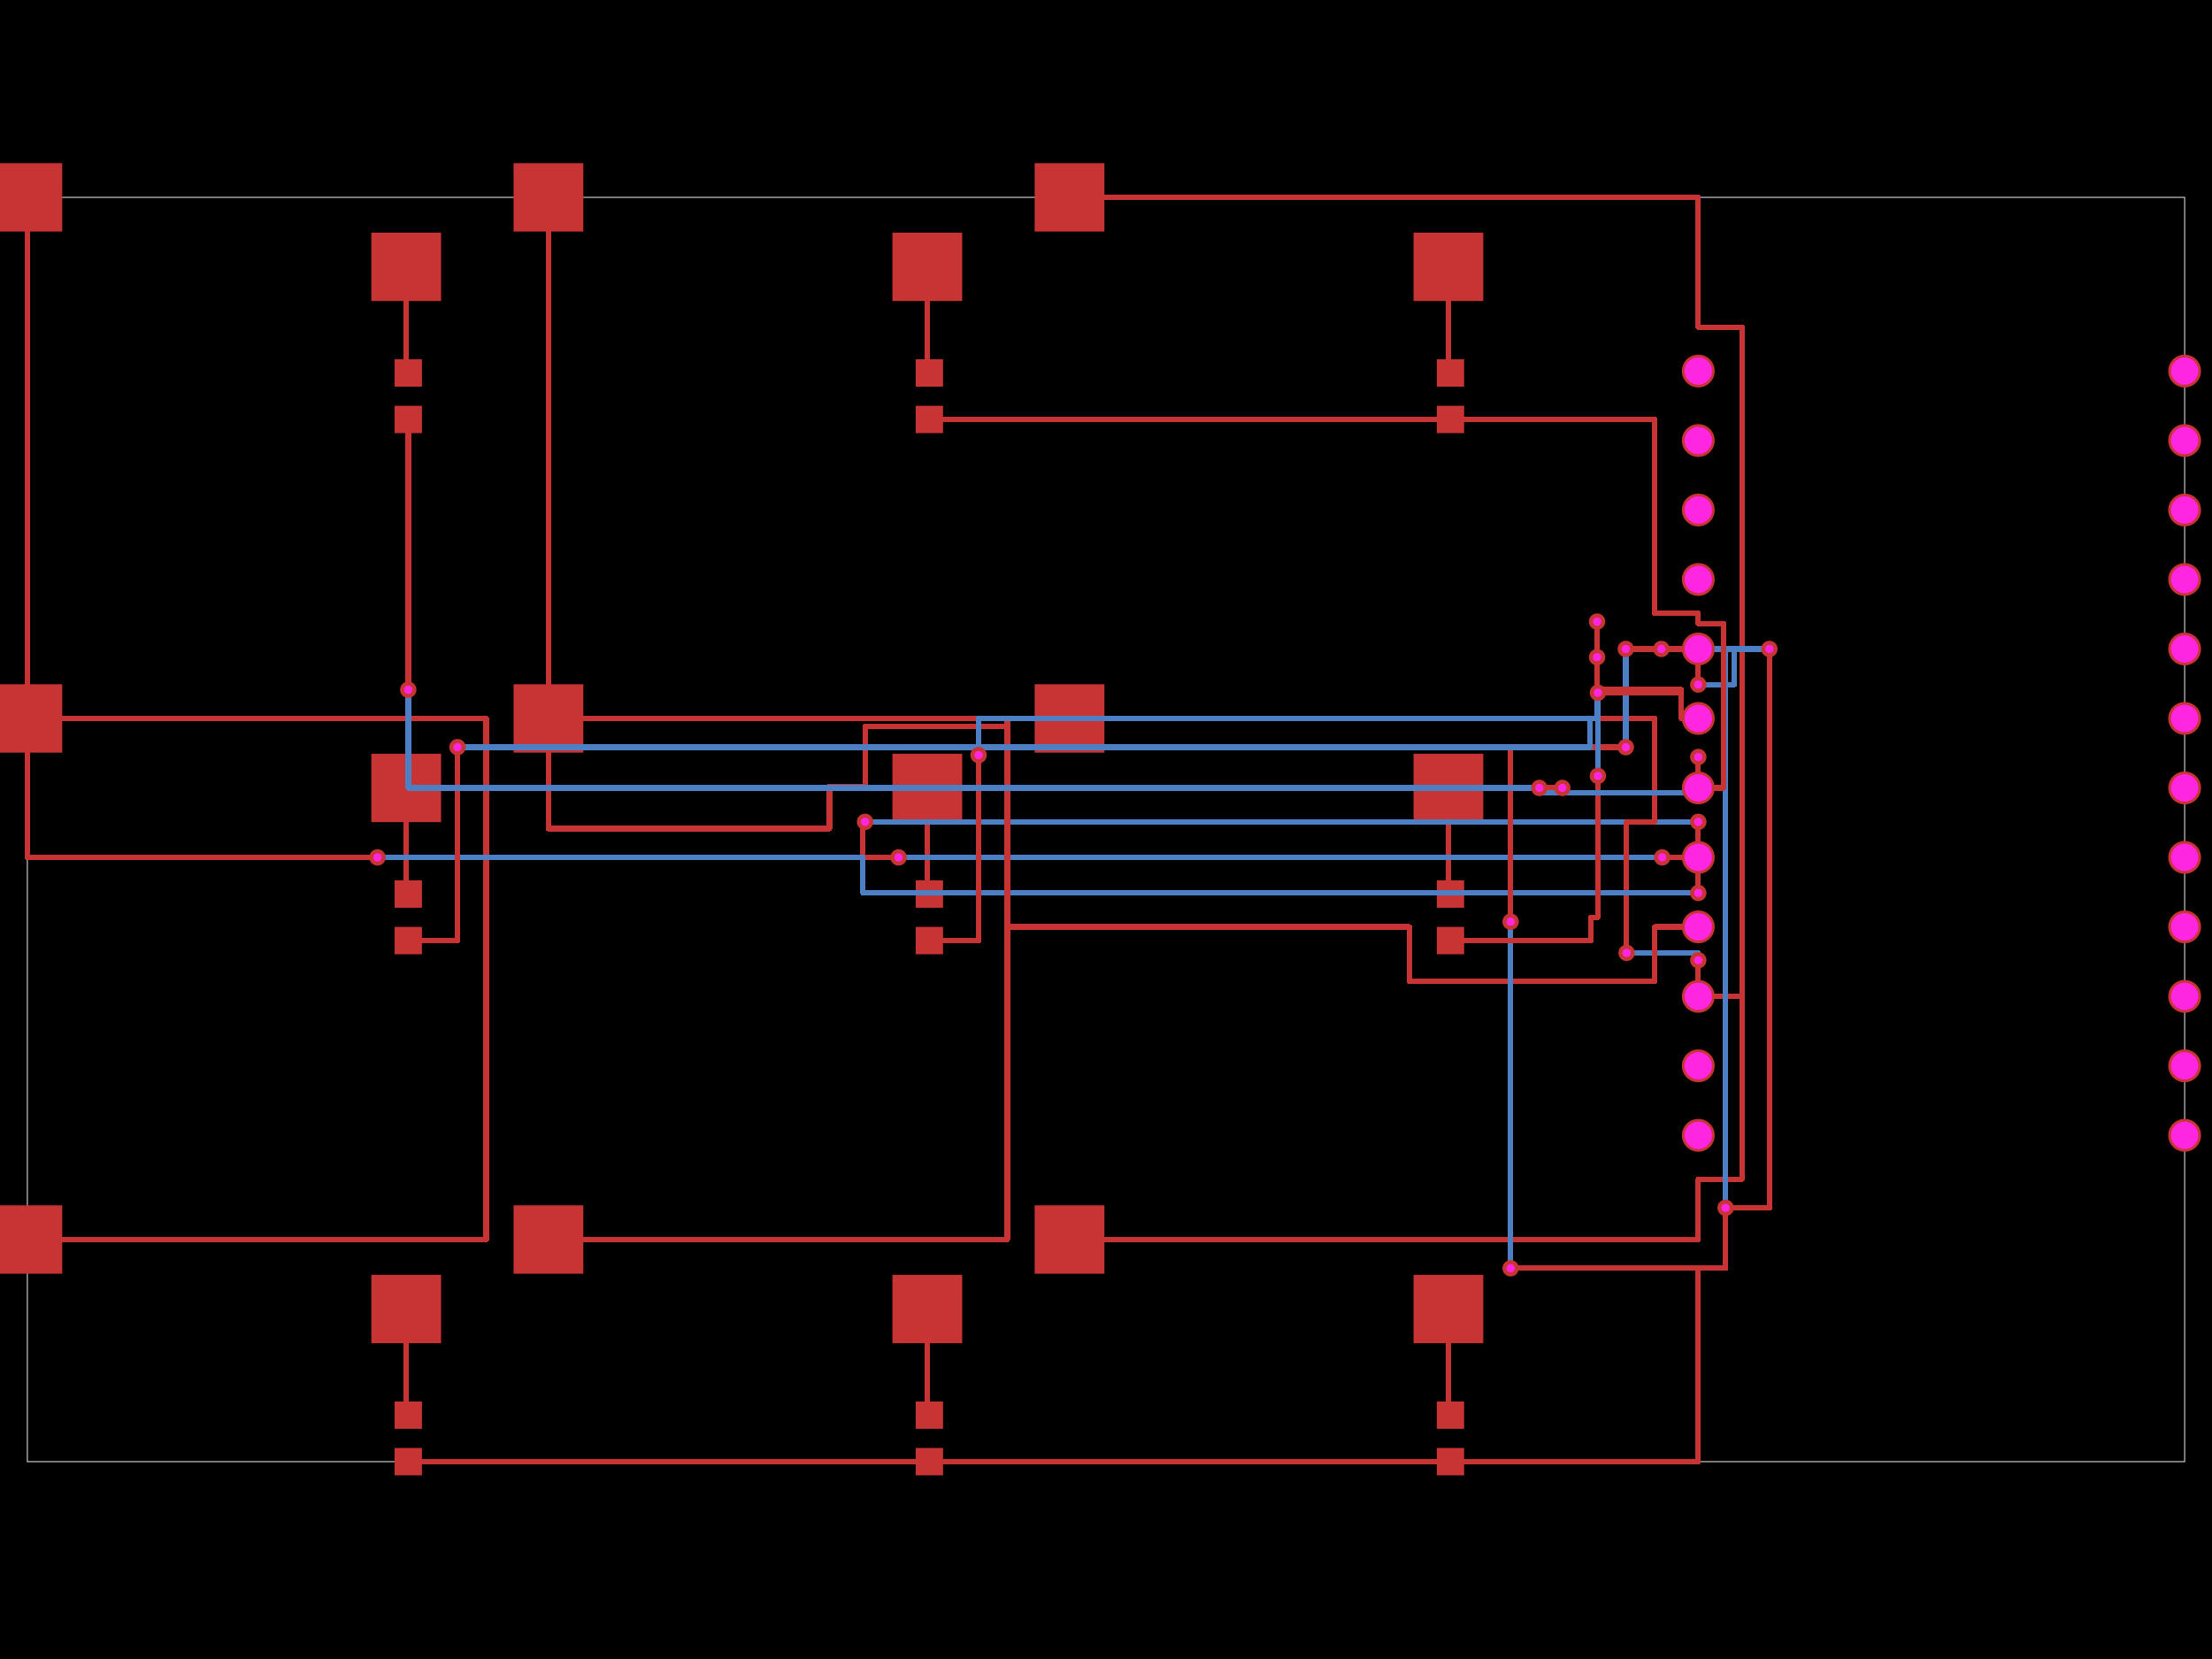 <svg xmlns="http://www.w3.org/2000/svg" width="800" height="600"><style>
              .boundary { fill: #000; }
              .pcb-board { fill: none; }
              .pcb-trace { fill: none; }
              .pcb-hole-outer { fill: rgb(200, 52, 52); }
              .pcb-hole-inner { fill: rgb(255, 38, 226); }
              .pcb-pad { }
              .pcb-boundary { fill: none; stroke: #fff; stroke-width: 0.3; }
              .pcb-silkscreen { fill: none; }
              .pcb-silkscreen-top { stroke: #f2eda1; }
              .pcb-silkscreen-bottom { stroke: #f2eda1; }
              .pcb-silkscreen-text { fill: #f2eda1; }
            </style><rect class="boundary" x="0" y="0" width="800" height="600"/><rect class="pcb-boundary" x="9.893" y="71.372" width="780.214" height="457.256"/><rect class="pcb-pad" fill="rgb(200, 52, 52)" x="-2.721" y="435.93" width="25.227" height="24.733"/><rect class="pcb-pad" fill="rgb(200, 52, 52)" x="134.298" y="461.059" width="25.227" height="24.733"/><rect class="pcb-pad" fill="rgb(200, 52, 52)" x="142.707" y="506.863" width="9.893" height="9.893"/><rect class="pcb-pad" fill="rgb(200, 52, 52)" x="142.707" y="523.681" width="9.893" height="9.893"/><rect class="pcb-pad" fill="rgb(200, 52, 52)" x="185.742" y="435.93" width="25.227" height="24.733"/><rect class="pcb-pad" fill="rgb(200, 52, 52)" x="322.76" y="461.059" width="25.227" height="24.733"/><rect class="pcb-pad" fill="rgb(200, 52, 52)" x="331.169" y="506.863" width="9.893" height="9.893"/><rect class="pcb-pad" fill="rgb(200, 52, 52)" x="331.169" y="523.681" width="9.893" height="9.893"/><rect class="pcb-pad" fill="rgb(200, 52, 52)" x="374.204" y="435.93" width="25.227" height="24.733"/><rect class="pcb-pad" fill="rgb(200, 52, 52)" x="511.222" y="461.059" width="25.227" height="24.733"/><rect class="pcb-pad" fill="rgb(200, 52, 52)" x="519.631" y="506.863" width="9.893" height="9.893"/><rect class="pcb-pad" fill="rgb(200, 52, 52)" x="519.631" y="523.681" width="9.893" height="9.893"/><rect class="pcb-pad" fill="rgb(200, 52, 52)" x="-2.721" y="247.468" width="25.227" height="24.733"/><rect class="pcb-pad" fill="rgb(200, 52, 52)" x="134.298" y="272.596" width="25.227" height="24.733"/><rect class="pcb-pad" fill="rgb(200, 52, 52)" x="142.707" y="318.401" width="9.893" height="9.893"/><rect class="pcb-pad" fill="rgb(200, 52, 52)" x="142.707" y="335.219" width="9.893" height="9.893"/><rect class="pcb-pad" fill="rgb(200, 52, 52)" x="185.742" y="247.468" width="25.227" height="24.733"/><rect class="pcb-pad" fill="rgb(200, 52, 52)" x="322.76" y="272.596" width="25.227" height="24.733"/><rect class="pcb-pad" fill="rgb(200, 52, 52)" x="331.169" y="318.401" width="9.893" height="9.893"/><rect class="pcb-pad" fill="rgb(200, 52, 52)" x="331.169" y="335.219" width="9.893" height="9.893"/><rect class="pcb-pad" fill="rgb(200, 52, 52)" x="374.204" y="247.468" width="25.227" height="24.733"/><rect class="pcb-pad" fill="rgb(200, 52, 52)" x="511.222" y="272.596" width="25.227" height="24.733"/><rect class="pcb-pad" fill="rgb(200, 52, 52)" x="519.631" y="318.401" width="9.893" height="9.893"/><rect class="pcb-pad" fill="rgb(200, 52, 52)" x="519.631" y="335.219" width="9.893" height="9.893"/><rect class="pcb-pad" fill="rgb(200, 52, 52)" x="-2.721" y="59.006" width="25.227" height="24.733"/><rect class="pcb-pad" fill="rgb(200, 52, 52)" x="134.298" y="84.134" width="25.227" height="24.733"/><rect class="pcb-pad" fill="rgb(200, 52, 52)" x="142.707" y="129.939" width="9.893" height="9.893"/><rect class="pcb-pad" fill="rgb(200, 52, 52)" x="142.707" y="146.757" width="9.893" height="9.893"/><rect class="pcb-pad" fill="rgb(200, 52, 52)" x="185.742" y="59.006" width="25.227" height="24.733"/><rect class="pcb-pad" fill="rgb(200, 52, 52)" x="322.76" y="84.134" width="25.227" height="24.733"/><rect class="pcb-pad" fill="rgb(200, 52, 52)" x="331.169" y="129.939" width="9.893" height="9.893"/><rect class="pcb-pad" fill="rgb(200, 52, 52)" x="331.169" y="146.757" width="9.893" height="9.893"/><rect class="pcb-pad" fill="rgb(200, 52, 52)" x="374.204" y="59.006" width="25.227" height="24.733"/><rect class="pcb-pad" fill="rgb(200, 52, 52)" x="511.222" y="84.134" width="25.227" height="24.733"/><rect class="pcb-pad" fill="rgb(200, 52, 52)" x="519.631" y="129.939" width="9.893" height="9.893"/><rect class="pcb-pad" fill="rgb(200, 52, 52)" x="519.631" y="146.757" width="9.893" height="9.893"/><path class="pcb-trace" stroke="rgb(200, 52, 52)" d="M 146.912 473.425 L 146.912 511.81" stroke-width="1.979" stroke-linecap="round" stroke-linejoin="round" shape-rendering="crispEdges"/><path class="pcb-trace" stroke="rgb(200, 52, 52)" d="M 335.374 473.425 L 335.374 511.81" stroke-width="1.979" stroke-linecap="round" stroke-linejoin="round" shape-rendering="crispEdges"/><path class="pcb-trace" stroke="rgb(200, 52, 52)" d="M 523.836 473.425 L 523.836 511.81" stroke-width="1.979" stroke-linecap="round" stroke-linejoin="round" shape-rendering="crispEdges"/><path class="pcb-trace" stroke="rgb(200, 52, 52)" d="M 146.912 284.963 L 146.912 323.348" stroke-width="1.979" stroke-linecap="round" stroke-linejoin="round" shape-rendering="crispEdges"/><path class="pcb-trace" stroke="rgb(200, 52, 52)" d="M 335.374 284.963 L 335.374 323.348" stroke-width="1.979" stroke-linecap="round" stroke-linejoin="round" shape-rendering="crispEdges"/><path class="pcb-trace" stroke="rgb(200, 52, 52)" d="M 523.836 284.963 L 523.836 323.348" stroke-width="1.979" stroke-linecap="round" stroke-linejoin="round" shape-rendering="crispEdges"/><path class="pcb-trace" stroke="rgb(200, 52, 52)" d="M 146.912 96.5 L 146.912 134.885" stroke-width="1.979" stroke-linecap="round" stroke-linejoin="round" shape-rendering="crispEdges"/><path class="pcb-trace" stroke="rgb(200, 52, 52)" d="M 335.374 96.5 L 335.374 134.885" stroke-width="1.979" stroke-linecap="round" stroke-linejoin="round" shape-rendering="crispEdges"/><path class="pcb-trace" stroke="rgb(200, 52, 52)" d="M 523.836 96.5 L 523.836 134.885" stroke-width="1.979" stroke-linecap="round" stroke-linejoin="round" shape-rendering="crispEdges"/><path class="pcb-trace" stroke="rgb(200, 52, 52)" d="M 9.893 448.297 L 175.849 448.297" stroke-width="1.979" stroke-linecap="round" stroke-linejoin="round" shape-rendering="crispEdges"/><path class="pcb-trace" stroke="rgb(200, 52, 52)" d="M 175.849 448.297 L 175.849 310.091" stroke-width="1.979" stroke-linecap="round" stroke-linejoin="round" shape-rendering="crispEdges"/><path class="pcb-trace" stroke="rgb(200, 52, 52)" d="M 175.849 310.091 L 324.986 310.091" stroke-width="1.979" stroke-linecap="round" stroke-linejoin="round" shape-rendering="crispEdges"/><path class="pcb-trace" stroke="rgb(200, 52, 52)" d="M 324.986 310.091 L 324.986 310.091" stroke-width="1.979" stroke-linecap="round" stroke-linejoin="round" shape-rendering="crispEdges"/><path class="pcb-trace" stroke="rgb(77, 127, 196)" d="M 324.986 310.091 L 324.986 310.091" stroke-width="1.979" stroke-linecap="round" stroke-linejoin="round" shape-rendering="crispEdges"/><path class="pcb-trace" stroke="rgb(77, 127, 196)" d="M 324.986 310.091 L 601.15 310.091" stroke-width="1.979" stroke-linecap="round" stroke-linejoin="round" shape-rendering="crispEdges"/><path class="pcb-trace" stroke="rgb(77, 127, 196)" d="M 601.15 310.091 L 601.15 310.091" stroke-width="1.979" stroke-linecap="round" stroke-linejoin="round" shape-rendering="crispEdges"/><path class="pcb-trace" stroke="rgb(77, 127, 196)" d="M 601.15 310.091 L 601.15 310.091" stroke-width="1.979" stroke-linecap="round" stroke-linejoin="round" shape-rendering="crispEdges"/><path class="pcb-trace" stroke="rgb(200, 52, 52)" d="M 601.15 310.091 L 614.209 310.091" stroke-width="1.979" stroke-linecap="round" stroke-linejoin="round" shape-rendering="crispEdges"/><path class="pcb-trace" stroke="rgb(200, 52, 52)" d="M 198.355 448.297 L 364.311 448.297" stroke-width="1.979" stroke-linecap="round" stroke-linejoin="round" shape-rendering="crispEdges"/><path class="pcb-trace" stroke="rgb(200, 52, 52)" d="M 364.311 448.297 L 364.311 335.219" stroke-width="1.979" stroke-linecap="round" stroke-linejoin="round" shape-rendering="crispEdges"/><path class="pcb-trace" stroke="rgb(200, 52, 52)" d="M 364.311 335.219 L 509.738 335.219" stroke-width="1.979" stroke-linecap="round" stroke-linejoin="round" shape-rendering="crispEdges"/><path class="pcb-trace" stroke="rgb(200, 52, 52)" d="M 509.738 335.219 L 509.738 355.005" stroke-width="1.979" stroke-linecap="round" stroke-linejoin="round" shape-rendering="crispEdges"/><path class="pcb-trace" stroke="rgb(200, 52, 52)" d="M 509.738 355.005 L 598.38 355.005" stroke-width="1.979" stroke-linecap="round" stroke-linejoin="round" shape-rendering="crispEdges"/><path class="pcb-trace" stroke="rgb(200, 52, 52)" d="M 598.38 355.005 L 598.38 335.219" stroke-width="1.979" stroke-linecap="round" stroke-linejoin="round" shape-rendering="crispEdges"/><path class="pcb-trace" stroke="rgb(200, 52, 52)" d="M 598.38 335.219 L 614.209 335.219" stroke-width="1.979" stroke-linecap="round" stroke-linejoin="round" shape-rendering="crispEdges"/><path class="pcb-trace" stroke="rgb(200, 52, 52)" d="M 386.818 448.297 L 614.209 448.297" stroke-width="1.979" stroke-linecap="round" stroke-linejoin="round" shape-rendering="crispEdges"/><path class="pcb-trace" stroke="rgb(200, 52, 52)" d="M 614.209 448.297 L 614.209 426.433" stroke-width="1.979" stroke-linecap="round" stroke-linejoin="round" shape-rendering="crispEdges"/><path class="pcb-trace" stroke="rgb(200, 52, 52)" d="M 614.209 426.433 L 630.038 426.433" stroke-width="1.979" stroke-linecap="round" stroke-linejoin="round" shape-rendering="crispEdges"/><path class="pcb-trace" stroke="rgb(200, 52, 52)" d="M 630.038 426.433 L 630.038 360.347" stroke-width="1.979" stroke-linecap="round" stroke-linejoin="round" shape-rendering="crispEdges"/><path class="pcb-trace" stroke="rgb(200, 52, 52)" d="M 630.038 360.347 L 614.209 360.347" stroke-width="1.979" stroke-linecap="round" stroke-linejoin="round" shape-rendering="crispEdges"/><path class="pcb-trace" stroke="rgb(200, 52, 52)" d="M 9.893 259.834 L 175.849 259.834" stroke-width="1.979" stroke-linecap="round" stroke-linejoin="round" shape-rendering="crispEdges"/><path class="pcb-trace" stroke="rgb(200, 52, 52)" d="M 175.849 259.834 L 175.849 310.091" stroke-width="1.979" stroke-linecap="round" stroke-linejoin="round" shape-rendering="crispEdges"/><path class="pcb-trace" stroke="rgb(200, 52, 52)" d="M 175.849 310.091 L 312.125 310.091" stroke-width="1.979" stroke-linecap="round" stroke-linejoin="round" shape-rendering="crispEdges"/><path class="pcb-trace" stroke="rgb(200, 52, 52)" d="M 312.125 310.091 L 312.125 297.23" stroke-width="1.979" stroke-linecap="round" stroke-linejoin="round" shape-rendering="crispEdges"/><path class="pcb-trace" stroke="rgb(200, 52, 52)" d="M 312.125 297.23 L 312.867 297.23" stroke-width="1.979" stroke-linecap="round" stroke-linejoin="round" shape-rendering="crispEdges"/><path class="pcb-trace" stroke="rgb(200, 52, 52)" d="M 312.867 297.23 L 312.867 297.23" stroke-width="1.979" stroke-linecap="round" stroke-linejoin="round" shape-rendering="crispEdges"/><path class="pcb-trace" stroke="rgb(77, 127, 196)" d="M 312.867 297.23 L 312.867 297.23" stroke-width="1.979" stroke-linecap="round" stroke-linejoin="round" shape-rendering="crispEdges"/><path class="pcb-trace" stroke="rgb(77, 127, 196)" d="M 312.867 297.23 L 614.209 297.23" stroke-width="1.979" stroke-linecap="round" stroke-linejoin="round" shape-rendering="crispEdges"/><path class="pcb-trace" stroke="rgb(77, 127, 196)" d="M 614.209 297.23 L 614.209 297.23" stroke-width="1.979" stroke-linecap="round" stroke-linejoin="round" shape-rendering="crispEdges"/><path class="pcb-trace" stroke="rgb(77, 127, 196)" d="M 614.209 297.23 L 614.209 297.23" stroke-width="1.979" stroke-linecap="round" stroke-linejoin="round" shape-rendering="crispEdges"/><path class="pcb-trace" stroke="rgb(200, 52, 52)" d="M 614.209 297.23 L 614.209 310.091" stroke-width="1.979" stroke-linecap="round" stroke-linejoin="round" shape-rendering="crispEdges"/><path class="pcb-trace" stroke="rgb(200, 52, 52)" d="M 198.355 259.834 L 364.311 259.834" stroke-width="1.979" stroke-linecap="round" stroke-linejoin="round" shape-rendering="crispEdges"/><path class="pcb-trace" stroke="rgb(200, 52, 52)" d="M 364.311 259.834 L 364.311 335.219" stroke-width="1.979" stroke-linecap="round" stroke-linejoin="round" shape-rendering="crispEdges"/><path class="pcb-trace" stroke="rgb(200, 52, 52)" d="M 364.311 335.219 L 509.738 335.219" stroke-width="1.979" stroke-linecap="round" stroke-linejoin="round" shape-rendering="crispEdges"/><path class="pcb-trace" stroke="rgb(200, 52, 52)" d="M 509.738 335.219 L 509.738 355.005" stroke-width="1.979" stroke-linecap="round" stroke-linejoin="round" shape-rendering="crispEdges"/><path class="pcb-trace" stroke="rgb(200, 52, 52)" d="M 509.738 355.005 L 598.38 355.005" stroke-width="1.979" stroke-linecap="round" stroke-linejoin="round" shape-rendering="crispEdges"/><path class="pcb-trace" stroke="rgb(200, 52, 52)" d="M 598.38 355.005 L 598.38 335.219" stroke-width="1.979" stroke-linecap="round" stroke-linejoin="round" shape-rendering="crispEdges"/><path class="pcb-trace" stroke="rgb(200, 52, 52)" d="M 598.38 335.219 L 614.209 335.219" stroke-width="1.979" stroke-linecap="round" stroke-linejoin="round" shape-rendering="crispEdges"/><path class="pcb-trace" stroke="rgb(200, 52, 52)" d="M 386.818 259.834 L 598.38 259.834" stroke-width="1.979" stroke-linecap="round" stroke-linejoin="round" shape-rendering="crispEdges"/><path class="pcb-trace" stroke="rgb(200, 52, 52)" d="M 598.38 259.834 L 598.38 297.23" stroke-width="1.979" stroke-linecap="round" stroke-linejoin="round" shape-rendering="crispEdges"/><path class="pcb-trace" stroke="rgb(200, 52, 52)" d="M 598.38 297.23 L 588.289 297.23" stroke-width="1.979" stroke-linecap="round" stroke-linejoin="round" shape-rendering="crispEdges"/><path class="pcb-trace" stroke="rgb(200, 52, 52)" d="M 588.289 297.23 L 588.289 344.618" stroke-width="1.979" stroke-linecap="round" stroke-linejoin="round" shape-rendering="crispEdges"/><path class="pcb-trace" stroke="rgb(200, 52, 52)" d="M 588.289 344.618 L 588.289 344.618" stroke-width="1.979" stroke-linecap="round" stroke-linejoin="round" shape-rendering="crispEdges"/><path class="pcb-trace" stroke="rgb(77, 127, 196)" d="M 588.289 344.618 L 588.289 344.618" stroke-width="1.979" stroke-linecap="round" stroke-linejoin="round" shape-rendering="crispEdges"/><path class="pcb-trace" stroke="rgb(77, 127, 196)" d="M 588.289 344.618 L 614.209 344.618" stroke-width="1.979" stroke-linecap="round" stroke-linejoin="round" shape-rendering="crispEdges"/><path class="pcb-trace" stroke="rgb(77, 127, 196)" d="M 614.209 344.618 L 614.209 347.289" stroke-width="1.979" stroke-linecap="round" stroke-linejoin="round" shape-rendering="crispEdges"/><path class="pcb-trace" stroke="rgb(77, 127, 196)" d="M 614.209 347.289 L 614.209 347.289" stroke-width="1.979" stroke-linecap="round" stroke-linejoin="round" shape-rendering="crispEdges"/><path class="pcb-trace" stroke="rgb(77, 127, 196)" d="M 614.209 347.289 L 614.209 347.289" stroke-width="1.979" stroke-linecap="round" stroke-linejoin="round" shape-rendering="crispEdges"/><path class="pcb-trace" stroke="rgb(200, 52, 52)" d="M 614.209 347.289 L 614.209 360.347" stroke-width="1.979" stroke-linecap="round" stroke-linejoin="round" shape-rendering="crispEdges"/><path class="pcb-trace" stroke="rgb(200, 52, 52)" d="M 9.893 71.372 L 9.893 310.091" stroke-width="1.979" stroke-linecap="round" stroke-linejoin="round" shape-rendering="crispEdges"/><path class="pcb-trace" stroke="rgb(200, 52, 52)" d="M 9.893 310.091 L 136.524 310.091" stroke-width="1.979" stroke-linecap="round" stroke-linejoin="round" shape-rendering="crispEdges"/><path class="pcb-trace" stroke="rgb(200, 52, 52)" d="M 136.524 310.091 L 136.524 310.091" stroke-width="1.979" stroke-linecap="round" stroke-linejoin="round" shape-rendering="crispEdges"/><path class="pcb-trace" stroke="rgb(77, 127, 196)" d="M 136.524 310.091 L 136.524 310.091" stroke-width="1.979" stroke-linecap="round" stroke-linejoin="round" shape-rendering="crispEdges"/><path class="pcb-trace" stroke="rgb(77, 127, 196)" d="M 136.524 310.091 L 312.125 310.091" stroke-width="1.979" stroke-linecap="round" stroke-linejoin="round" shape-rendering="crispEdges"/><path class="pcb-trace" stroke="rgb(77, 127, 196)" d="M 312.125 310.091 L 312.125 322.952" stroke-width="1.979" stroke-linecap="round" stroke-linejoin="round" shape-rendering="crispEdges"/><path class="pcb-trace" stroke="rgb(77, 127, 196)" d="M 312.125 322.952 L 614.209 322.952" stroke-width="1.979" stroke-linecap="round" stroke-linejoin="round" shape-rendering="crispEdges"/><path class="pcb-trace" stroke="rgb(77, 127, 196)" d="M 614.209 322.952 L 614.209 322.952" stroke-width="1.979" stroke-linecap="round" stroke-linejoin="round" shape-rendering="crispEdges"/><path class="pcb-trace" stroke="rgb(77, 127, 196)" d="M 614.209 322.952 L 614.209 322.952" stroke-width="1.979" stroke-linecap="round" stroke-linejoin="round" shape-rendering="crispEdges"/><path class="pcb-trace" stroke="rgb(200, 52, 52)" d="M 614.209 322.952 L 614.209 310.091" stroke-width="1.979" stroke-linecap="round" stroke-linejoin="round" shape-rendering="crispEdges"/><path class="pcb-trace" stroke="rgb(200, 52, 52)" d="M 198.355 71.372 L 198.355 299.703" stroke-width="1.979" stroke-linecap="round" stroke-linejoin="round" shape-rendering="crispEdges"/><path class="pcb-trace" stroke="rgb(200, 52, 52)" d="M 198.355 299.703 L 300.006 299.703" stroke-width="1.979" stroke-linecap="round" stroke-linejoin="round" shape-rendering="crispEdges"/><path class="pcb-trace" stroke="rgb(200, 52, 52)" d="M 300.006 299.703 L 300.006 284.369" stroke-width="1.979" stroke-linecap="round" stroke-linejoin="round" shape-rendering="crispEdges"/><path class="pcb-trace" stroke="rgb(200, 52, 52)" d="M 300.006 284.369 L 312.867 284.369" stroke-width="1.979" stroke-linecap="round" stroke-linejoin="round" shape-rendering="crispEdges"/><path class="pcb-trace" stroke="rgb(200, 52, 52)" d="M 312.867 284.369 L 312.867 262.703" stroke-width="1.979" stroke-linecap="round" stroke-linejoin="round" shape-rendering="crispEdges"/><path class="pcb-trace" stroke="rgb(200, 52, 52)" d="M 312.867 262.703 L 364.311 262.703" stroke-width="1.979" stroke-linecap="round" stroke-linejoin="round" shape-rendering="crispEdges"/><path class="pcb-trace" stroke="rgb(200, 52, 52)" d="M 364.311 262.703 L 364.311 335.219" stroke-width="1.979" stroke-linecap="round" stroke-linejoin="round" shape-rendering="crispEdges"/><path class="pcb-trace" stroke="rgb(200, 52, 52)" d="M 364.311 335.219 L 509.738 335.219" stroke-width="1.979" stroke-linecap="round" stroke-linejoin="round" shape-rendering="crispEdges"/><path class="pcb-trace" stroke="rgb(200, 52, 52)" d="M 509.738 335.219 L 509.738 355.005" stroke-width="1.979" stroke-linecap="round" stroke-linejoin="round" shape-rendering="crispEdges"/><path class="pcb-trace" stroke="rgb(200, 52, 52)" d="M 509.738 355.005 L 598.38 355.005" stroke-width="1.979" stroke-linecap="round" stroke-linejoin="round" shape-rendering="crispEdges"/><path class="pcb-trace" stroke="rgb(200, 52, 52)" d="M 598.38 355.005 L 598.38 335.219" stroke-width="1.979" stroke-linecap="round" stroke-linejoin="round" shape-rendering="crispEdges"/><path class="pcb-trace" stroke="rgb(200, 52, 52)" d="M 598.38 335.219 L 614.209 335.219" stroke-width="1.979" stroke-linecap="round" stroke-linejoin="round" shape-rendering="crispEdges"/><path class="pcb-trace" stroke="rgb(200, 52, 52)" d="M 386.818 71.372 L 614.209 71.372" stroke-width="1.979" stroke-linecap="round" stroke-linejoin="round" shape-rendering="crispEdges"/><path class="pcb-trace" stroke="rgb(200, 52, 52)" d="M 614.209 71.372 L 614.209 118.364" stroke-width="1.979" stroke-linecap="round" stroke-linejoin="round" shape-rendering="crispEdges"/><path class="pcb-trace" stroke="rgb(200, 52, 52)" d="M 614.209 118.364 L 630.038 118.364" stroke-width="1.979" stroke-linecap="round" stroke-linejoin="round" shape-rendering="crispEdges"/><path class="pcb-trace" stroke="rgb(200, 52, 52)" d="M 630.038 118.364 L 630.038 360.347" stroke-width="1.979" stroke-linecap="round" stroke-linejoin="round" shape-rendering="crispEdges"/><path class="pcb-trace" stroke="rgb(200, 52, 52)" d="M 630.038 360.347 L 614.209 360.347" stroke-width="1.979" stroke-linecap="round" stroke-linejoin="round" shape-rendering="crispEdges"/><path class="pcb-trace" stroke="rgb(200, 52, 52)" d="M 147.653 528.628 L 614.209 528.628" stroke-width="1.979" stroke-linecap="round" stroke-linejoin="round" shape-rendering="crispEdges"/><path class="pcb-trace" stroke="rgb(200, 52, 52)" d="M 614.209 528.628 L 614.209 458.684" stroke-width="1.979" stroke-linecap="round" stroke-linejoin="round" shape-rendering="crispEdges"/><path class="pcb-trace" stroke="rgb(200, 52, 52)" d="M 614.209 458.684 L 546.343 458.684" stroke-width="1.979" stroke-linecap="round" stroke-linejoin="round" shape-rendering="crispEdges"/><path class="pcb-trace" stroke="rgb(200, 52, 52)" d="M 546.343 458.684 L 546.343 458.684" stroke-width="1.979" stroke-linecap="round" stroke-linejoin="round" shape-rendering="crispEdges"/><path class="pcb-trace" stroke="rgb(77, 127, 196)" d="M 546.343 458.684 L 546.343 458.684" stroke-width="1.979" stroke-linecap="round" stroke-linejoin="round" shape-rendering="crispEdges"/><path class="pcb-trace" stroke="rgb(77, 127, 196)" d="M 546.343 458.684 L 546.343 333.34" stroke-width="1.979" stroke-linecap="round" stroke-linejoin="round" shape-rendering="crispEdges"/><path class="pcb-trace" stroke="rgb(77, 127, 196)" d="M 546.343 333.34 L 546.343 333.34" stroke-width="1.979" stroke-linecap="round" stroke-linejoin="round" shape-rendering="crispEdges"/><path class="pcb-trace" stroke="rgb(77, 127, 196)" d="M 546.343 333.34 L 546.343 333.34" stroke-width="1.979" stroke-linecap="round" stroke-linejoin="round" shape-rendering="crispEdges"/><path class="pcb-trace" stroke="rgb(200, 52, 52)" d="M 546.343 333.34 L 546.343 270.222" stroke-width="1.979" stroke-linecap="round" stroke-linejoin="round" shape-rendering="crispEdges"/><path class="pcb-trace" stroke="rgb(200, 52, 52)" d="M 546.343 270.222 L 587.992 270.222" stroke-width="1.979" stroke-linecap="round" stroke-linejoin="round" shape-rendering="crispEdges"/><path class="pcb-trace" stroke="rgb(200, 52, 52)" d="M 587.992 270.222 L 587.992 270.222" stroke-width="1.979" stroke-linecap="round" stroke-linejoin="round" shape-rendering="crispEdges"/><path class="pcb-trace" stroke="rgb(77, 127, 196)" d="M 587.992 270.222 L 587.992 270.222" stroke-width="1.979" stroke-linecap="round" stroke-linejoin="round" shape-rendering="crispEdges"/><path class="pcb-trace" stroke="rgb(77, 127, 196)" d="M 587.992 270.222 L 587.992 234.706" stroke-width="1.979" stroke-linecap="round" stroke-linejoin="round" shape-rendering="crispEdges"/><path class="pcb-trace" stroke="rgb(77, 127, 196)" d="M 587.992 234.706 L 587.992 234.706" stroke-width="1.979" stroke-linecap="round" stroke-linejoin="round" shape-rendering="crispEdges"/><path class="pcb-trace" stroke="rgb(77, 127, 196)" d="M 587.992 234.706 L 587.992 234.706" stroke-width="1.979" stroke-linecap="round" stroke-linejoin="round" shape-rendering="crispEdges"/><path class="pcb-trace" stroke="rgb(200, 52, 52)" d="M 587.992 234.706 L 614.209 234.706" stroke-width="1.979" stroke-linecap="round" stroke-linejoin="round" shape-rendering="crispEdges"/><path class="pcb-trace" stroke="rgb(200, 52, 52)" d="M 336.116 528.628 L 614.209 528.628" stroke-width="1.979" stroke-linecap="round" stroke-linejoin="round" shape-rendering="crispEdges"/><path class="pcb-trace" stroke="rgb(200, 52, 52)" d="M 614.209 528.628 L 614.209 458.684" stroke-width="1.979" stroke-linecap="round" stroke-linejoin="round" shape-rendering="crispEdges"/><path class="pcb-trace" stroke="rgb(200, 52, 52)" d="M 614.209 458.684 L 624.102 458.684" stroke-width="1.979" stroke-linecap="round" stroke-linejoin="round" shape-rendering="crispEdges"/><path class="pcb-trace" stroke="rgb(200, 52, 52)" d="M 624.102 458.684 L 624.102 436.821" stroke-width="1.979" stroke-linecap="round" stroke-linejoin="round" shape-rendering="crispEdges"/><path class="pcb-trace" stroke="rgb(200, 52, 52)" d="M 624.102 436.821 L 639.931 436.821" stroke-width="1.979" stroke-linecap="round" stroke-linejoin="round" shape-rendering="crispEdges"/><path class="pcb-trace" stroke="rgb(200, 52, 52)" d="M 639.931 436.821 L 639.931 234.706" stroke-width="1.979" stroke-linecap="round" stroke-linejoin="round" shape-rendering="crispEdges"/><path class="pcb-trace" stroke="rgb(200, 52, 52)" d="M 639.931 234.706 L 639.931 234.706" stroke-width="1.979" stroke-linecap="round" stroke-linejoin="round" shape-rendering="crispEdges"/><path class="pcb-trace" stroke="rgb(77, 127, 196)" d="M 639.931 234.706 L 639.931 234.706" stroke-width="1.979" stroke-linecap="round" stroke-linejoin="round" shape-rendering="crispEdges"/><path class="pcb-trace" stroke="rgb(77, 127, 196)" d="M 639.931 234.706 L 627.268 234.706" stroke-width="1.979" stroke-linecap="round" stroke-linejoin="round" shape-rendering="crispEdges"/><path class="pcb-trace" stroke="rgb(77, 127, 196)" d="M 627.268 234.706 L 627.268 247.567" stroke-width="1.979" stroke-linecap="round" stroke-linejoin="round" shape-rendering="crispEdges"/><path class="pcb-trace" stroke="rgb(77, 127, 196)" d="M 627.268 247.567 L 614.209 247.567" stroke-width="1.979" stroke-linecap="round" stroke-linejoin="round" shape-rendering="crispEdges"/><path class="pcb-trace" stroke="rgb(77, 127, 196)" d="M 614.209 247.567 L 614.209 247.567" stroke-width="1.979" stroke-linecap="round" stroke-linejoin="round" shape-rendering="crispEdges"/><path class="pcb-trace" stroke="rgb(77, 127, 196)" d="M 614.209 247.567 L 614.209 247.567" stroke-width="1.979" stroke-linecap="round" stroke-linejoin="round" shape-rendering="crispEdges"/><path class="pcb-trace" stroke="rgb(200, 52, 52)" d="M 614.209 247.567 L 614.209 234.706" stroke-width="1.979" stroke-linecap="round" stroke-linejoin="round" shape-rendering="crispEdges"/><path class="pcb-trace" stroke="rgb(200, 52, 52)" d="M 524.578 528.628 L 614.209 528.628" stroke-width="1.979" stroke-linecap="round" stroke-linejoin="round" shape-rendering="crispEdges"/><path class="pcb-trace" stroke="rgb(200, 52, 52)" d="M 614.209 528.628 L 614.209 458.684" stroke-width="1.979" stroke-linecap="round" stroke-linejoin="round" shape-rendering="crispEdges"/><path class="pcb-trace" stroke="rgb(200, 52, 52)" d="M 614.209 458.684 L 624.102 458.684" stroke-width="1.979" stroke-linecap="round" stroke-linejoin="round" shape-rendering="crispEdges"/><path class="pcb-trace" stroke="rgb(200, 52, 52)" d="M 624.102 458.684 L 624.102 436.821" stroke-width="1.979" stroke-linecap="round" stroke-linejoin="round" shape-rendering="crispEdges"/><path class="pcb-trace" stroke="rgb(200, 52, 52)" d="M 624.102 436.821 L 624.102 436.821" stroke-width="1.979" stroke-linecap="round" stroke-linejoin="round" shape-rendering="crispEdges"/><path class="pcb-trace" stroke="rgb(77, 127, 196)" d="M 624.102 436.821 L 624.102 436.821" stroke-width="1.979" stroke-linecap="round" stroke-linejoin="round" shape-rendering="crispEdges"/><path class="pcb-trace" stroke="rgb(77, 127, 196)" d="M 624.102 436.821 L 624.102 234.706" stroke-width="1.979" stroke-linecap="round" stroke-linejoin="round" shape-rendering="crispEdges"/><path class="pcb-trace" stroke="rgb(77, 127, 196)" d="M 624.102 234.706 L 627.268 234.706" stroke-width="1.979" stroke-linecap="round" stroke-linejoin="round" shape-rendering="crispEdges"/><path class="pcb-trace" stroke="rgb(77, 127, 196)" d="M 627.268 234.706 L 600.853 234.706" stroke-width="1.979" stroke-linecap="round" stroke-linejoin="round" shape-rendering="crispEdges"/><path class="pcb-trace" stroke="rgb(77, 127, 196)" d="M 600.853 234.706 L 600.853 234.706" stroke-width="1.979" stroke-linecap="round" stroke-linejoin="round" shape-rendering="crispEdges"/><path class="pcb-trace" stroke="rgb(77, 127, 196)" d="M 600.853 234.706 L 600.853 234.706" stroke-width="1.979" stroke-linecap="round" stroke-linejoin="round" shape-rendering="crispEdges"/><path class="pcb-trace" stroke="rgb(200, 52, 52)" d="M 600.853 234.706 L 614.209 234.706" stroke-width="1.979" stroke-linecap="round" stroke-linejoin="round" shape-rendering="crispEdges"/><path class="pcb-trace" stroke="rgb(200, 52, 52)" d="M 147.653 340.166 L 165.461 340.166" stroke-width="1.979" stroke-linecap="round" stroke-linejoin="round" shape-rendering="crispEdges"/><path class="pcb-trace" stroke="rgb(200, 52, 52)" d="M 165.461 340.166 L 165.461 270.222" stroke-width="1.979" stroke-linecap="round" stroke-linejoin="round" shape-rendering="crispEdges"/><path class="pcb-trace" stroke="rgb(200, 52, 52)" d="M 165.461 270.222 L 165.461 270.222" stroke-width="1.979" stroke-linecap="round" stroke-linejoin="round" shape-rendering="crispEdges"/><path class="pcb-trace" stroke="rgb(77, 127, 196)" d="M 165.461 270.222 L 165.461 270.222" stroke-width="1.979" stroke-linecap="round" stroke-linejoin="round" shape-rendering="crispEdges"/><path class="pcb-trace" stroke="rgb(77, 127, 196)" d="M 165.461 270.222 L 575.131 270.222" stroke-width="1.979" stroke-linecap="round" stroke-linejoin="round" shape-rendering="crispEdges"/><path class="pcb-trace" stroke="rgb(77, 127, 196)" d="M 575.131 270.222 L 575.131 259.834" stroke-width="1.979" stroke-linecap="round" stroke-linejoin="round" shape-rendering="crispEdges"/><path class="pcb-trace" stroke="rgb(77, 127, 196)" d="M 575.131 259.834 L 577.605 259.834" stroke-width="1.979" stroke-linecap="round" stroke-linejoin="round" shape-rendering="crispEdges"/><path class="pcb-trace" stroke="rgb(77, 127, 196)" d="M 577.605 259.834 L 577.605 224.813" stroke-width="1.979" stroke-linecap="round" stroke-linejoin="round" shape-rendering="crispEdges"/><path class="pcb-trace" stroke="rgb(77, 127, 196)" d="M 577.605 224.813 L 577.605 224.813" stroke-width="1.979" stroke-linecap="round" stroke-linejoin="round" shape-rendering="crispEdges"/><path class="pcb-trace" stroke="rgb(77, 127, 196)" d="M 577.605 224.813 L 577.605 224.813" stroke-width="1.979" stroke-linecap="round" stroke-linejoin="round" shape-rendering="crispEdges"/><path class="pcb-trace" stroke="rgb(200, 52, 52)" d="M 577.605 224.813 L 577.605 249.447" stroke-width="1.979" stroke-linecap="round" stroke-linejoin="round" shape-rendering="crispEdges"/><path class="pcb-trace" stroke="rgb(200, 52, 52)" d="M 577.605 249.447 L 608.075 249.447" stroke-width="1.979" stroke-linecap="round" stroke-linejoin="round" shape-rendering="crispEdges"/><path class="pcb-trace" stroke="rgb(200, 52, 52)" d="M 608.075 249.447 L 608.075 259.834" stroke-width="1.979" stroke-linecap="round" stroke-linejoin="round" shape-rendering="crispEdges"/><path class="pcb-trace" stroke="rgb(200, 52, 52)" d="M 608.075 259.834 L 614.209 259.834" stroke-width="1.979" stroke-linecap="round" stroke-linejoin="round" shape-rendering="crispEdges"/><path class="pcb-trace" stroke="rgb(200, 52, 52)" d="M 336.116 340.166 L 353.923 340.166" stroke-width="1.979" stroke-linecap="round" stroke-linejoin="round" shape-rendering="crispEdges"/><path class="pcb-trace" stroke="rgb(200, 52, 52)" d="M 353.923 340.166 L 353.923 273.091" stroke-width="1.979" stroke-linecap="round" stroke-linejoin="round" shape-rendering="crispEdges"/><path class="pcb-trace" stroke="rgb(200, 52, 52)" d="M 353.923 273.091 L 353.923 273.091" stroke-width="1.979" stroke-linecap="round" stroke-linejoin="round" shape-rendering="crispEdges"/><path class="pcb-trace" stroke="rgb(77, 127, 196)" d="M 353.923 273.091 L 353.923 273.091" stroke-width="1.979" stroke-linecap="round" stroke-linejoin="round" shape-rendering="crispEdges"/><path class="pcb-trace" stroke="rgb(77, 127, 196)" d="M 353.923 273.091 L 353.923 259.834" stroke-width="1.979" stroke-linecap="round" stroke-linejoin="round" shape-rendering="crispEdges"/><path class="pcb-trace" stroke="rgb(77, 127, 196)" d="M 353.923 259.834 L 577.605 259.834" stroke-width="1.979" stroke-linecap="round" stroke-linejoin="round" shape-rendering="crispEdges"/><path class="pcb-trace" stroke="rgb(77, 127, 196)" d="M 577.605 259.834 L 577.605 237.674" stroke-width="1.979" stroke-linecap="round" stroke-linejoin="round" shape-rendering="crispEdges"/><path class="pcb-trace" stroke="rgb(77, 127, 196)" d="M 577.605 237.674 L 577.605 237.674" stroke-width="1.979" stroke-linecap="round" stroke-linejoin="round" shape-rendering="crispEdges"/><path class="pcb-trace" stroke="rgb(77, 127, 196)" d="M 577.605 237.674 L 577.605 237.674" stroke-width="1.979" stroke-linecap="round" stroke-linejoin="round" shape-rendering="crispEdges"/><path class="pcb-trace" stroke="rgb(200, 52, 52)" d="M 577.605 237.674 L 577.605 249.447" stroke-width="1.979" stroke-linecap="round" stroke-linejoin="round" shape-rendering="crispEdges"/><path class="pcb-trace" stroke="rgb(200, 52, 52)" d="M 577.605 249.447 L 608.075 249.447" stroke-width="1.979" stroke-linecap="round" stroke-linejoin="round" shape-rendering="crispEdges"/><path class="pcb-trace" stroke="rgb(200, 52, 52)" d="M 608.075 249.447 L 608.075 259.834" stroke-width="1.979" stroke-linecap="round" stroke-linejoin="round" shape-rendering="crispEdges"/><path class="pcb-trace" stroke="rgb(200, 52, 52)" d="M 608.075 259.834 L 614.209 259.834" stroke-width="1.979" stroke-linecap="round" stroke-linejoin="round" shape-rendering="crispEdges"/><path class="pcb-trace" stroke="rgb(200, 52, 52)" d="M 524.578 340.166 L 575.428 340.166" stroke-width="1.979" stroke-linecap="round" stroke-linejoin="round" shape-rendering="crispEdges"/><path class="pcb-trace" stroke="rgb(200, 52, 52)" d="M 575.428 340.166 L 575.428 331.757" stroke-width="1.979" stroke-linecap="round" stroke-linejoin="round" shape-rendering="crispEdges"/><path class="pcb-trace" stroke="rgb(200, 52, 52)" d="M 575.428 331.757 L 577.901 331.757" stroke-width="1.979" stroke-linecap="round" stroke-linejoin="round" shape-rendering="crispEdges"/><path class="pcb-trace" stroke="rgb(200, 52, 52)" d="M 577.901 331.757 L 577.901 280.61" stroke-width="1.979" stroke-linecap="round" stroke-linejoin="round" shape-rendering="crispEdges"/><path class="pcb-trace" stroke="rgb(200, 52, 52)" d="M 577.901 280.61 L 577.901 280.61" stroke-width="1.979" stroke-linecap="round" stroke-linejoin="round" shape-rendering="crispEdges"/><path class="pcb-trace" stroke="rgb(77, 127, 196)" d="M 577.901 280.61 L 577.901 280.61" stroke-width="1.979" stroke-linecap="round" stroke-linejoin="round" shape-rendering="crispEdges"/><path class="pcb-trace" stroke="rgb(77, 127, 196)" d="M 577.901 280.61 L 577.901 259.834" stroke-width="1.979" stroke-linecap="round" stroke-linejoin="round" shape-rendering="crispEdges"/><path class="pcb-trace" stroke="rgb(77, 127, 196)" d="M 577.901 259.834 L 577.901 250.535" stroke-width="1.979" stroke-linecap="round" stroke-linejoin="round" shape-rendering="crispEdges"/><path class="pcb-trace" stroke="rgb(77, 127, 196)" d="M 577.901 250.535 L 577.901 250.535" stroke-width="1.979" stroke-linecap="round" stroke-linejoin="round" shape-rendering="crispEdges"/><path class="pcb-trace" stroke="rgb(77, 127, 196)" d="M 577.901 250.535 L 577.901 250.535" stroke-width="1.979" stroke-linecap="round" stroke-linejoin="round" shape-rendering="crispEdges"/><path class="pcb-trace" stroke="rgb(200, 52, 52)" d="M 577.901 250.535 L 608.075 250.535" stroke-width="1.979" stroke-linecap="round" stroke-linejoin="round" shape-rendering="crispEdges"/><path class="pcb-trace" stroke="rgb(200, 52, 52)" d="M 608.075 250.535 L 608.075 259.834" stroke-width="1.979" stroke-linecap="round" stroke-linejoin="round" shape-rendering="crispEdges"/><path class="pcb-trace" stroke="rgb(200, 52, 52)" d="M 608.075 259.834 L 614.209 259.834" stroke-width="1.979" stroke-linecap="round" stroke-linejoin="round" shape-rendering="crispEdges"/><path class="pcb-trace" stroke="rgb(200, 52, 52)" d="M 147.653 151.703 L 147.653 249.447" stroke-width="1.979" stroke-linecap="round" stroke-linejoin="round" shape-rendering="crispEdges"/><path class="pcb-trace" stroke="rgb(200, 52, 52)" d="M 147.653 249.447 L 147.653 249.447" stroke-width="1.979" stroke-linecap="round" stroke-linejoin="round" shape-rendering="crispEdges"/><path class="pcb-trace" stroke="rgb(77, 127, 196)" d="M 147.653 249.447 L 147.653 249.447" stroke-width="1.979" stroke-linecap="round" stroke-linejoin="round" shape-rendering="crispEdges"/><path class="pcb-trace" stroke="rgb(77, 127, 196)" d="M 147.653 249.447 L 147.653 284.963" stroke-width="1.979" stroke-linecap="round" stroke-linejoin="round" shape-rendering="crispEdges"/><path class="pcb-trace" stroke="rgb(77, 127, 196)" d="M 147.653 284.963 L 565.041 284.963" stroke-width="1.979" stroke-linecap="round" stroke-linejoin="round" shape-rendering="crispEdges"/><path class="pcb-trace" stroke="rgb(77, 127, 196)" d="M 565.041 284.963 L 565.041 284.963" stroke-width="1.979" stroke-linecap="round" stroke-linejoin="round" shape-rendering="crispEdges"/><path class="pcb-trace" stroke="rgb(77, 127, 196)" d="M 565.041 284.963 L 565.041 284.963" stroke-width="1.979" stroke-linecap="round" stroke-linejoin="round" shape-rendering="crispEdges"/><path class="pcb-trace" stroke="rgb(200, 52, 52)" d="M 565.041 284.963 L 556.73 284.963" stroke-width="1.979" stroke-linecap="round" stroke-linejoin="round" shape-rendering="crispEdges"/><path class="pcb-trace" stroke="rgb(200, 52, 52)" d="M 556.73 284.963 L 556.73 284.963" stroke-width="1.979" stroke-linecap="round" stroke-linejoin="round" shape-rendering="crispEdges"/><path class="pcb-trace" stroke="rgb(77, 127, 196)" d="M 556.73 284.963 L 556.73 284.963" stroke-width="1.979" stroke-linecap="round" stroke-linejoin="round" shape-rendering="crispEdges"/><path class="pcb-trace" stroke="rgb(77, 127, 196)" d="M 556.73 284.963 L 556.73 286.842" stroke-width="1.979" stroke-linecap="round" stroke-linejoin="round" shape-rendering="crispEdges"/><path class="pcb-trace" stroke="rgb(77, 127, 196)" d="M 556.73 286.842 L 614.209 286.842" stroke-width="1.979" stroke-linecap="round" stroke-linejoin="round" shape-rendering="crispEdges"/><path class="pcb-trace" stroke="rgb(77, 127, 196)" d="M 614.209 286.842 L 614.209 273.783" stroke-width="1.979" stroke-linecap="round" stroke-linejoin="round" shape-rendering="crispEdges"/><path class="pcb-trace" stroke="rgb(77, 127, 196)" d="M 614.209 273.783 L 614.209 273.783" stroke-width="1.979" stroke-linecap="round" stroke-linejoin="round" shape-rendering="crispEdges"/><path class="pcb-trace" stroke="rgb(77, 127, 196)" d="M 614.209 273.783 L 614.209 273.783" stroke-width="1.979" stroke-linecap="round" stroke-linejoin="round" shape-rendering="crispEdges"/><path class="pcb-trace" stroke="rgb(200, 52, 52)" d="M 614.209 273.783 L 614.209 284.963" stroke-width="1.979" stroke-linecap="round" stroke-linejoin="round" shape-rendering="crispEdges"/><path class="pcb-trace" stroke="rgb(200, 52, 52)" d="M 336.116 151.703 L 598.38 151.703" stroke-width="1.979" stroke-linecap="round" stroke-linejoin="round" shape-rendering="crispEdges"/><path class="pcb-trace" stroke="rgb(200, 52, 52)" d="M 598.38 151.703 L 598.38 221.845" stroke-width="1.979" stroke-linecap="round" stroke-linejoin="round" shape-rendering="crispEdges"/><path class="pcb-trace" stroke="rgb(200, 52, 52)" d="M 598.38 221.845 L 614.209 221.845" stroke-width="1.979" stroke-linecap="round" stroke-linejoin="round" shape-rendering="crispEdges"/><path class="pcb-trace" stroke="rgb(200, 52, 52)" d="M 614.209 221.845 L 614.209 225.604" stroke-width="1.979" stroke-linecap="round" stroke-linejoin="round" shape-rendering="crispEdges"/><path class="pcb-trace" stroke="rgb(200, 52, 52)" d="M 614.209 225.604 L 623.31 225.604" stroke-width="1.979" stroke-linecap="round" stroke-linejoin="round" shape-rendering="crispEdges"/><path class="pcb-trace" stroke="rgb(200, 52, 52)" d="M 623.31 225.604 L 623.31 284.963" stroke-width="1.979" stroke-linecap="round" stroke-linejoin="round" shape-rendering="crispEdges"/><path class="pcb-trace" stroke="rgb(200, 52, 52)" d="M 623.31 284.963 L 614.209 284.963" stroke-width="1.979" stroke-linecap="round" stroke-linejoin="round" shape-rendering="crispEdges"/><path class="pcb-trace" stroke="rgb(200, 52, 52)" d="M 524.578 151.703 L 598.38 151.703" stroke-width="1.979" stroke-linecap="round" stroke-linejoin="round" shape-rendering="crispEdges"/><path class="pcb-trace" stroke="rgb(200, 52, 52)" d="M 598.38 151.703 L 598.38 221.845" stroke-width="1.979" stroke-linecap="round" stroke-linejoin="round" shape-rendering="crispEdges"/><path class="pcb-trace" stroke="rgb(200, 52, 52)" d="M 598.38 221.845 L 614.209 221.845" stroke-width="1.979" stroke-linecap="round" stroke-linejoin="round" shape-rendering="crispEdges"/><path class="pcb-trace" stroke="rgb(200, 52, 52)" d="M 614.209 221.845 L 614.209 225.604" stroke-width="1.979" stroke-linecap="round" stroke-linejoin="round" shape-rendering="crispEdges"/><path class="pcb-trace" stroke="rgb(200, 52, 52)" d="M 614.209 225.604 L 623.31 225.604" stroke-width="1.979" stroke-linecap="round" stroke-linejoin="round" shape-rendering="crispEdges"/><path class="pcb-trace" stroke="rgb(200, 52, 52)" d="M 623.31 225.604 L 623.31 284.963" stroke-width="1.979" stroke-linecap="round" stroke-linejoin="round" shape-rendering="crispEdges"/><path class="pcb-trace" stroke="rgb(200, 52, 52)" d="M 623.31 284.963 L 614.209 284.963" stroke-width="1.979" stroke-linecap="round" stroke-linejoin="round" shape-rendering="crispEdges"/><g><circle class="pcb-hole-outer" cx="324.986" cy="310.091" r="2.968"/><circle class="pcb-hole-inner" cx="324.986" cy="310.091" r="1.484"/></g><g><circle class="pcb-hole-outer" cx="601.15" cy="310.091" r="2.968"/><circle class="pcb-hole-inner" cx="601.15" cy="310.091" r="1.484"/></g><g><circle class="pcb-hole-outer" cx="312.867" cy="297.23" r="2.968"/><circle class="pcb-hole-inner" cx="312.867" cy="297.23" r="1.484"/></g><g><circle class="pcb-hole-outer" cx="614.209" cy="297.23" r="2.968"/><circle class="pcb-hole-inner" cx="614.209" cy="297.23" r="1.484"/></g><g><circle class="pcb-hole-outer" cx="588.289" cy="344.618" r="2.968"/><circle class="pcb-hole-inner" cx="588.289" cy="344.618" r="1.484"/></g><g><circle class="pcb-hole-outer" cx="614.209" cy="347.289" r="2.968"/><circle class="pcb-hole-inner" cx="614.209" cy="347.289" r="1.484"/></g><g><circle class="pcb-hole-outer" cx="136.524" cy="310.091" r="2.968"/><circle class="pcb-hole-inner" cx="136.524" cy="310.091" r="1.484"/></g><g><circle class="pcb-hole-outer" cx="614.209" cy="322.952" r="2.968"/><circle class="pcb-hole-inner" cx="614.209" cy="322.952" r="1.484"/></g><g><circle class="pcb-hole-outer" cx="546.343" cy="458.684" r="2.968"/><circle class="pcb-hole-inner" cx="546.343" cy="458.684" r="1.484"/></g><g><circle class="pcb-hole-outer" cx="546.343" cy="333.34" r="2.968"/><circle class="pcb-hole-inner" cx="546.343" cy="333.34" r="1.484"/></g><g><circle class="pcb-hole-outer" cx="587.992" cy="270.222" r="2.968"/><circle class="pcb-hole-inner" cx="587.992" cy="270.222" r="1.484"/></g><g><circle class="pcb-hole-outer" cx="587.992" cy="234.706" r="2.968"/><circle class="pcb-hole-inner" cx="587.992" cy="234.706" r="1.484"/></g><g><circle class="pcb-hole-outer" cx="639.931" cy="234.706" r="2.968"/><circle class="pcb-hole-inner" cx="639.931" cy="234.706" r="1.484"/></g><g><circle class="pcb-hole-outer" cx="614.209" cy="247.567" r="2.968"/><circle class="pcb-hole-inner" cx="614.209" cy="247.567" r="1.484"/></g><g><circle class="pcb-hole-outer" cx="624.102" cy="436.821" r="2.968"/><circle class="pcb-hole-inner" cx="624.102" cy="436.821" r="1.484"/></g><g><circle class="pcb-hole-outer" cx="600.853" cy="234.706" r="2.968"/><circle class="pcb-hole-inner" cx="600.853" cy="234.706" r="1.484"/></g><g><circle class="pcb-hole-outer" cx="165.461" cy="270.222" r="2.968"/><circle class="pcb-hole-inner" cx="165.461" cy="270.222" r="1.484"/></g><g><circle class="pcb-hole-outer" cx="577.605" cy="224.813" r="2.968"/><circle class="pcb-hole-inner" cx="577.605" cy="224.813" r="1.484"/></g><g><circle class="pcb-hole-outer" cx="353.923" cy="273.091" r="2.968"/><circle class="pcb-hole-inner" cx="353.923" cy="273.091" r="1.484"/></g><g><circle class="pcb-hole-outer" cx="577.605" cy="237.674" r="2.968"/><circle class="pcb-hole-inner" cx="577.605" cy="237.674" r="1.484"/></g><g><circle class="pcb-hole-outer" cx="577.901" cy="280.61" r="2.968"/><circle class="pcb-hole-inner" cx="577.901" cy="280.61" r="1.484"/></g><g><circle class="pcb-hole-outer" cx="577.901" cy="250.535" r="2.968"/><circle class="pcb-hole-inner" cx="577.901" cy="250.535" r="1.484"/></g><g><circle class="pcb-hole-outer" cx="147.653" cy="249.447" r="2.968"/><circle class="pcb-hole-inner" cx="147.653" cy="249.447" r="1.484"/></g><g><circle class="pcb-hole-outer" cx="565.041" cy="284.963" r="2.968"/><circle class="pcb-hole-inner" cx="565.041" cy="284.963" r="1.484"/></g><g><circle class="pcb-hole-outer" cx="556.73" cy="284.963" r="2.968"/><circle class="pcb-hole-inner" cx="556.73" cy="284.963" r="1.484"/></g><g><circle class="pcb-hole-outer" cx="614.209" cy="273.783" r="2.968"/><circle class="pcb-hole-inner" cx="614.209" cy="273.783" r="1.484"/></g><g><circle class="pcb-hole-outer" cx="614.209" cy="134.193" r="5.936"/><circle class="pcb-hole-inner" cx="614.209" cy="134.193" r="4.947"/></g><g><circle class="pcb-hole-outer" cx="614.209" cy="159.321" r="5.936"/><circle class="pcb-hole-inner" cx="614.209" cy="159.321" r="4.947"/></g><g><circle class="pcb-hole-outer" cx="614.209" cy="184.449" r="5.936"/><circle class="pcb-hole-inner" cx="614.209" cy="184.449" r="4.947"/></g><g><circle class="pcb-hole-outer" cx="614.209" cy="209.578" r="5.936"/><circle class="pcb-hole-inner" cx="614.209" cy="209.578" r="4.947"/></g><g><circle class="pcb-hole-outer" cx="614.209" cy="234.706" r="5.936"/><circle class="pcb-hole-inner" cx="614.209" cy="234.706" r="4.947"/></g><g><circle class="pcb-hole-outer" cx="614.209" cy="259.834" r="5.936"/><circle class="pcb-hole-inner" cx="614.209" cy="259.834" r="4.947"/></g><g><circle class="pcb-hole-outer" cx="614.209" cy="284.963" r="5.936"/><circle class="pcb-hole-inner" cx="614.209" cy="284.963" r="4.947"/></g><g><circle class="pcb-hole-outer" cx="614.209" cy="310.091" r="5.936"/><circle class="pcb-hole-inner" cx="614.209" cy="310.091" r="4.947"/></g><g><circle class="pcb-hole-outer" cx="614.209" cy="335.219" r="5.936"/><circle class="pcb-hole-inner" cx="614.209" cy="335.219" r="4.947"/></g><g><circle class="pcb-hole-outer" cx="614.209" cy="360.347" r="5.936"/><circle class="pcb-hole-inner" cx="614.209" cy="360.347" r="4.947"/></g><g><circle class="pcb-hole-outer" cx="614.209" cy="385.476" r="5.936"/><circle class="pcb-hole-inner" cx="614.209" cy="385.476" r="4.947"/></g><g><circle class="pcb-hole-outer" cx="614.209" cy="410.604" r="5.936"/><circle class="pcb-hole-inner" cx="614.209" cy="410.604" r="4.947"/></g><g><circle class="pcb-hole-outer" cx="790.107" cy="410.604" r="5.936"/><circle class="pcb-hole-inner" cx="790.107" cy="410.604" r="4.947"/></g><g><circle class="pcb-hole-outer" cx="790.107" cy="385.476" r="5.936"/><circle class="pcb-hole-inner" cx="790.107" cy="385.476" r="4.947"/></g><g><circle class="pcb-hole-outer" cx="790.107" cy="360.347" r="5.936"/><circle class="pcb-hole-inner" cx="790.107" cy="360.347" r="4.947"/></g><g><circle class="pcb-hole-outer" cx="790.107" cy="335.219" r="5.936"/><circle class="pcb-hole-inner" cx="790.107" cy="335.219" r="4.947"/></g><g><circle class="pcb-hole-outer" cx="790.107" cy="310.091" r="5.936"/><circle class="pcb-hole-inner" cx="790.107" cy="310.091" r="4.947"/></g><g><circle class="pcb-hole-outer" cx="790.107" cy="284.963" r="5.936"/><circle class="pcb-hole-inner" cx="790.107" cy="284.963" r="4.947"/></g><g><circle class="pcb-hole-outer" cx="790.107" cy="259.834" r="5.936"/><circle class="pcb-hole-inner" cx="790.107" cy="259.834" r="4.947"/></g><g><circle class="pcb-hole-outer" cx="790.107" cy="234.706" r="5.936"/><circle class="pcb-hole-inner" cx="790.107" cy="234.706" r="4.947"/></g><g><circle class="pcb-hole-outer" cx="790.107" cy="209.578" r="5.936"/><circle class="pcb-hole-inner" cx="790.107" cy="209.578" r="4.947"/></g><g><circle class="pcb-hole-outer" cx="790.107" cy="184.449" r="5.936"/><circle class="pcb-hole-inner" cx="790.107" cy="184.449" r="4.947"/></g><g><circle class="pcb-hole-outer" cx="790.107" cy="159.321" r="5.936"/><circle class="pcb-hole-inner" cx="790.107" cy="159.321" r="4.947"/></g><g><circle class="pcb-hole-outer" cx="790.107" cy="134.193" r="5.936"/><circle class="pcb-hole-inner" cx="790.107" cy="134.193" r="4.947"/></g></svg>
